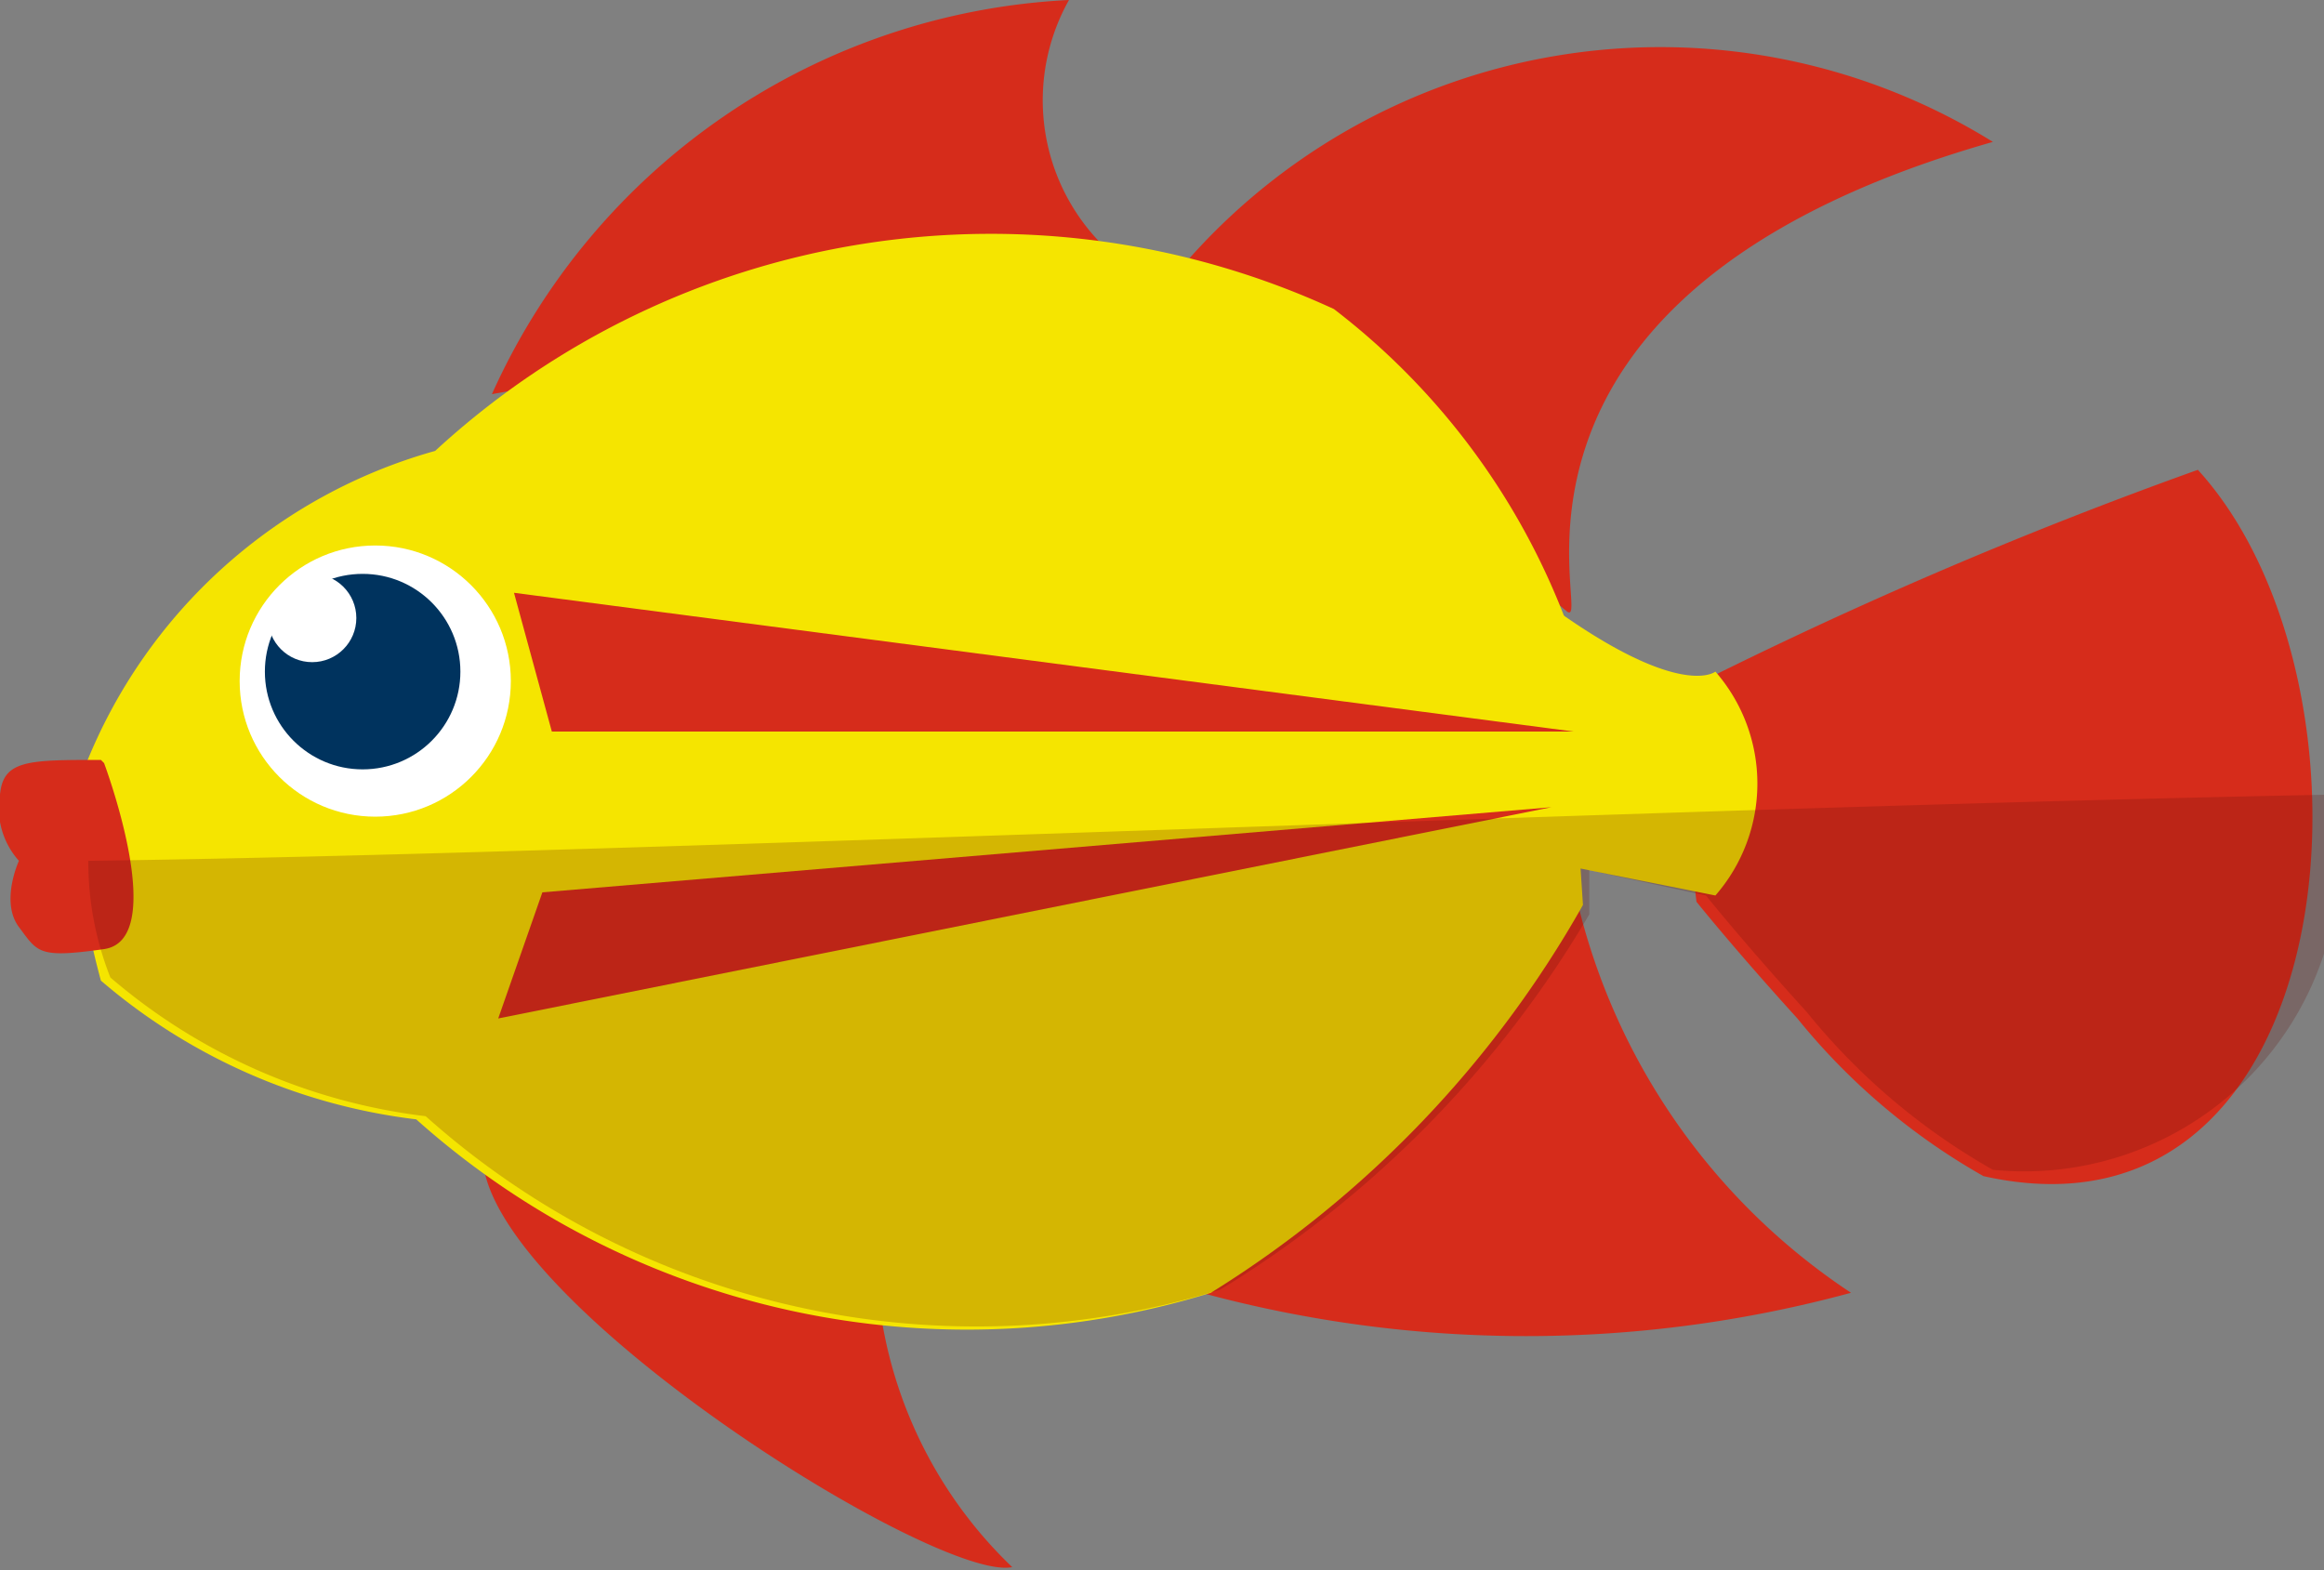 <svg id="Layer_1" data-name="Layer 1" xmlns="http://www.w3.org/2000/svg" viewBox="0 0 7.37 4.98"><rect x="0" y="0" width="7.37" height="4.98" fill="#808080" stroke="none"/><defs><style>.cls-1{fill:#d62c1b;}.cls-2{fill:#f5e500;}.cls-3{fill:#fff;}.cls-4{fill:#00335e;}.cls-5{fill:#61110d;fill-opacity:0.22;}</style></defs><title>yu3</title><g id="layer1"><g id="g5815"><g id="g7505-3"><g id="g7428-9"><path id="path7424-0" class="cls-1" d="M5.84,128.15a2.12,2.12,0,0,1,1.83-1.25,0.65,0.65,0,0,0,.24.88Z" transform="translate(-4.28 -126.9)"/><path id="path7410-5" class="cls-1" d="M9.58,129.11a14.38,14.38,0,0,1,1.67-.72c0.62,0.68.48,2.5-.68,2.24a2.07,2.07,0,0,1-.59-0.5c-0.2-.22-0.32-0.37-0.32-0.37Z" transform="translate(-4.28 -126.9)"/><path id="path7396-6" class="cls-1" d="M8.09,131a3.93,3.93,0,0,0,2.06,0,2.06,2.06,0,0,1-.87-1.25Z" transform="translate(-4.28 -126.9)"/><path id="path7408-8" class="cls-2" d="M9.14,128.78c0.46,0.35.58,0.25,0.58,0.25a0.54,0.54,0,0,1,0,.71l-0.5-.1Z" transform="translate(-4.28 -126.9)"/><path id="path7398-9" class="cls-1" d="M8,127.78a2,2,0,0,1,2.6-.43c-1.72.49-1.26,1.55-1.35,1.49Z" transform="translate(-4.28 -126.9)"/><path id="path7400-39" class="cls-1" d="M5.81,130.56c0,0.46,1.44,1.36,1.68,1.31a1.4,1.4,0,0,1-.43-0.93Z" transform="translate(-4.28 -126.9)"/><path id="path7394-32" class="cls-2" d="M4.55,129.33a1.68,1.68,0,0,1,1.11-1,2.6,2.6,0,0,1,2.85-.45,2.25,2.25,0,0,1,.74,1c0,0.14.05,0.89,0.05,0.89A3.43,3.43,0,0,1,8.12,131a2.62,2.62,0,0,1-2.52-.55,1.88,1.88,0,0,1-1-.44,2.55,2.55,0,0,1-.09-0.68h0Z" transform="translate(-4.28 -126.9)"/><path id="path7402-7" class="cls-1" d="M4.6,129.31c-0.23,0-.31,0-0.32.11a0.25,0.25,0,0,0,.06.21s-0.06.13,0,.21,0.06,0.1.27,0.07,0-.59,0-0.59h0Z" transform="translate(-4.28 -126.9)"/><path id="path7412-2" class="cls-1" d="M5.91,128.78l3.36,0.44-3.24,0Z" transform="translate(-4.28 -126.9)"/><path id="path7462-0" class="cls-1" d="M5.86,130.13l3.34-.67L6,129.73Z" transform="translate(-4.28 -126.9)"/><g id="g7522-77"><circle id="path7404-29" class="cls-3" cx="1.19" cy="2.16" r="0.43"/><circle id="circle7406-6" class="cls-4" cx="1.15" cy="2.13" r="0.31"/><circle id="circle7503-5" class="cls-3" cx="0.99" cy="1.96" r="0.14"/></g><path id="path4663-20" class="cls-5" d="M4.56,129.63a1,1,0,0,0,.07.37,1.88,1.88,0,0,0,1,.44,2.62,2.62,0,0,0,2.52.55,3.43,3.43,0,0,0,1.17-1.19v-0.14l0.37,0.08h0s0.12,0.15.32,0.37a2.07,2.07,0,0,0,.59.5,1,1,0,0,0,1.08-1.19C9.59,129.46,6.18,129.61,4.56,129.63Z" transform="translate(-4.28 -126.9)"/></g></g></g></g></svg>